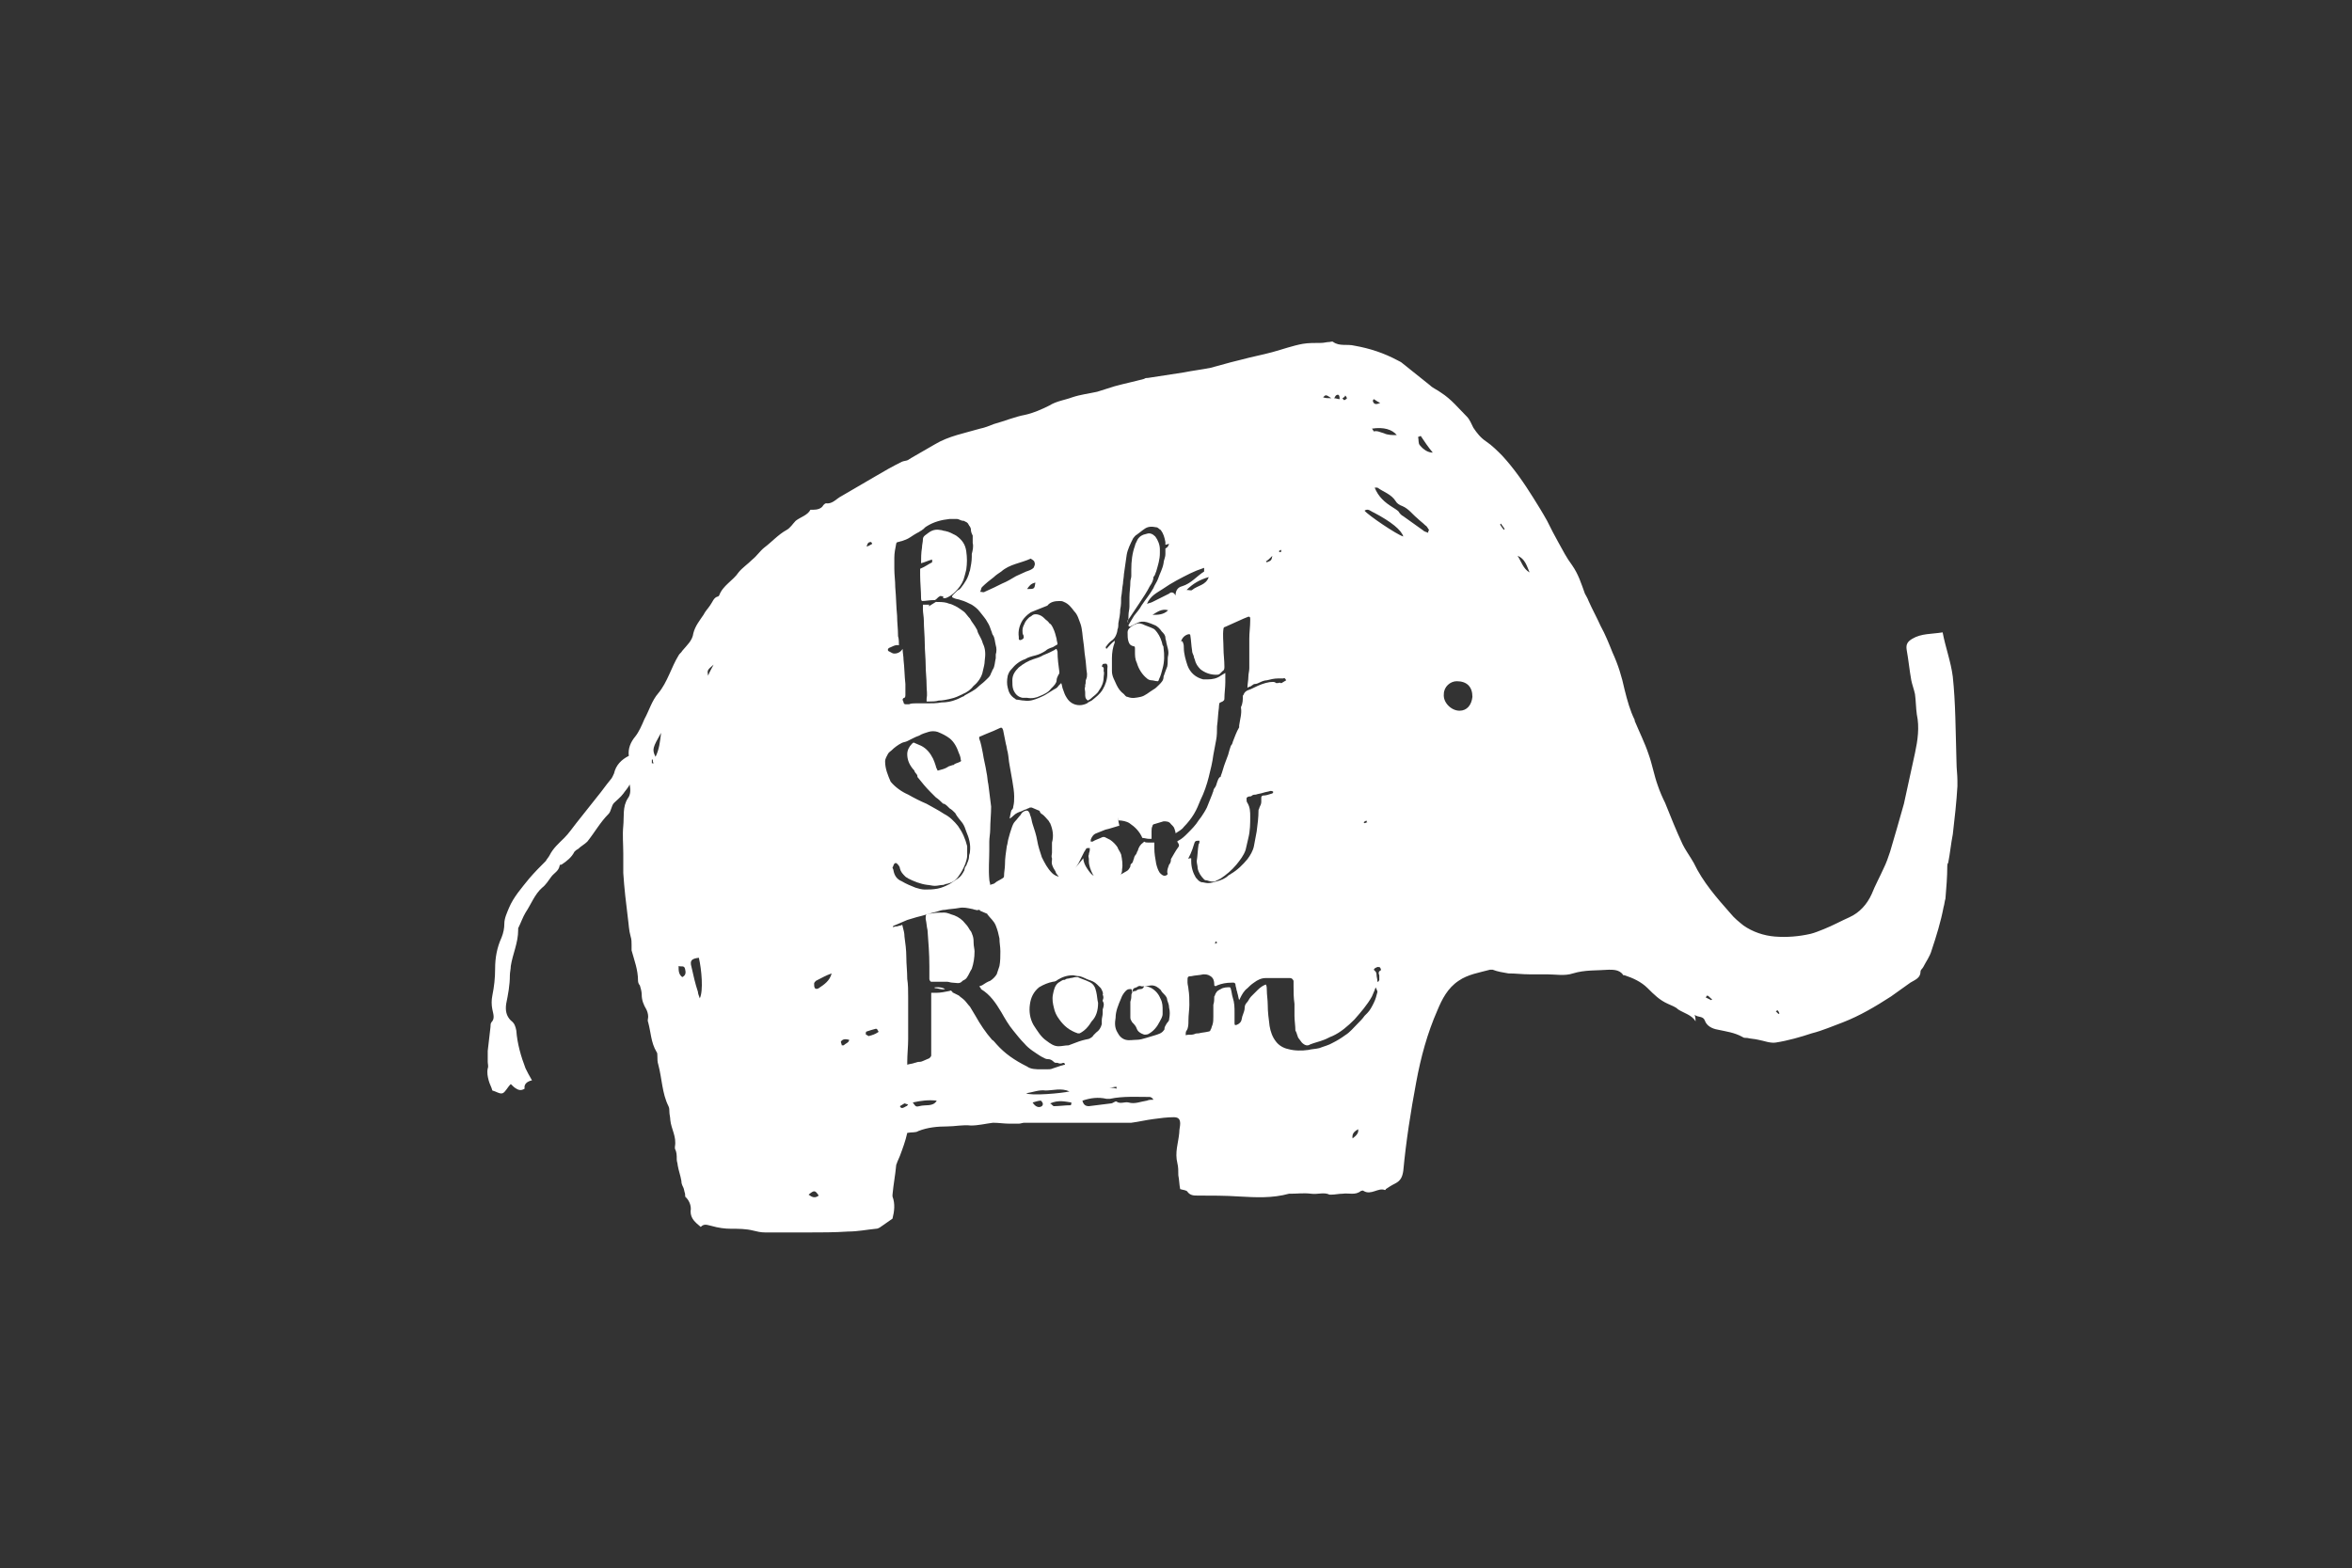 <?xml version="1.0" encoding="utf-8"?>
<!-- Generator: Adobe Illustrator 19.0.0, SVG Export Plug-In . SVG Version: 6.00 Build 0)  -->
<svg version="1.1" id="Layer_1" xmlns="http://www.w3.org/2000/svg" xmlns:xlink="http://www.w3.org/1999/xlink" x="0px" y="0px"
	 viewBox="0 0 255.1 170.1" enable-background="new 0 0 255.1 170.1" xml:space="preserve">
<rect x="0" y="0" width="255.1" height="170.1" fill="#333333" stroke="none"/>
<g>
	<path fill="#FFFFFF" d="M114.4,70.5c-0.2,0.1-0.4,0.2-0.6,0.3c-0.2,0.1-0.5,0.2-0.7,0.3c-0.3,0.2-0.7,0.3-1,0.4
		c-0.6,0.2-1.1,0.5-1.6,0.9c-0.4,0.4-0.7,0.8-0.7,1.4c0,0.4,0,0.7,0.1,1c0.2,0.5,0.5,0.8,1,0.9c0.2,0,0.4,0,0.5,0
		c0.5,0.1,1,0,1.4-0.2c0.5-0.2,0.9-0.4,1.2-0.8c0,0,0.1-0.1,0.1-0.1c0.2-0.2,0.5-0.5,0.5-0.8c0-0.2,0.1-0.4,0.2-0.6
		c0.1-0.1,0.1-0.2,0.1-0.3c-0.1-0.7-0.2-1.5-0.2-2.2c0-0.1-0.1-0.2-0.1-0.3C114.5,70.4,114.5,70.4,114.4,70.5z"/>
	<path fill="#FFFFFF" d="M122.4,67.2c0.4-0.6,0.8-1.2,1.2-1.8c0.4-0.6,0.8-1.2,1.1-1.8c0.2-0.3,0.4-0.6,0.4-1
		c0.2-0.2,0.2-0.4,0.3-0.6c0.2-0.7,0.4-1.3,0.4-2c0-0.1,0-0.3,0-0.4c0-0.5-0.2-1-0.5-1.4c-0.3-0.3-0.6-0.4-0.9-0.3
		c-0.5,0.1-0.9,0.3-1.1,0.8c-0.1,0.2-0.2,0.4-0.2,0.5c-0.3,0.8-0.4,1.7-0.4,2.6c0,0.2,0,0.5,0,0.7c0,0.2-0.1,0.4-0.1,0.6
		c0,0.6-0.1,1.1-0.1,1.7c0,0.3,0,0.7,0,1c0,0.3-0.1,0.6-0.1,0.9c0,0.3,0,0.5-0.1,0.8c0,0,0,0,0.1,0
		C122.2,67.4,122.3,67.3,122.4,67.2z"/>
	<path fill="#FFFFFF" d="M122.4,69.6c0.1,0.3,0.2,0.4,0.5,0.5c0.2,0,0.2,0.1,0.2,0.3c0,0.1,0,0.2,0,0.3c0,0.4,0,0.8,0.2,1.2
		c0.2,0.7,0.6,1.3,1.1,1.7c0.1,0.1,0.3,0.2,0.5,0.2c0.2,0,0.4,0.1,0.7,0.1c0,0,0.1-0.1,0.1-0.2c0.2-0.4,0.3-0.8,0.4-1.2
		c0.2-0.7,0.2-1.5,0.1-2.2c0-0.1,0-0.2-0.1-0.3c-0.1-0.5-0.3-1-0.6-1.4c-0.1-0.1-0.2-0.3-0.4-0.4c-0.4-0.2-0.8-0.3-1.2-0.5
		c-0.3-0.1-0.5-0.1-0.7,0c-0.2,0.1-0.3,0.1-0.4,0.2c-0.3,0.2-0.5,0.4-0.5,0.7C122.3,69,122.3,69.3,122.4,69.6z"/>
	<path fill="#FFFFFF" d="M211.8,73.4c-0.2-1.6-0.8-3.2-1.1-4.8c-1.2,0.2-2.3,0.1-3.3,0.7c-0.5,0.3-0.7,0.6-0.6,1.2
		c0.2,1.1,0.3,2.2,0.5,3.3c0.1,0.5,0.3,1,0.4,1.5c0.1,0.7,0.1,1.5,0.2,2.2c0.3,1.4,0.1,2.8-0.2,4.2c-0.4,1.8-0.8,3.7-1.2,5.5
		c-0.5,1.8-1,3.5-1.5,5.2c-0.2,0.6-0.4,1.2-0.7,1.8c-0.4,0.9-0.9,1.8-1.3,2.8c-0.5,1.1-1.3,2-2.4,2.5c-0.9,0.4-1.8,0.9-2.8,1.3
		c-0.5,0.2-1,0.4-1.4,0.5c-1.3,0.3-2.6,0.4-3.9,0.3c-1.2-0.1-2.4-0.5-3.4-1.2c-0.5-0.4-1-0.8-1.4-1.3c-1.5-1.7-3-3.4-4-5.5
		c-0.1-0.2-0.2-0.3-0.3-0.5c-0.3-0.5-0.6-0.9-0.9-1.5c-0.7-1.5-1.3-3-1.9-4.5c-0.3-0.6-0.6-1.3-0.8-1.9c-0.4-1.1-0.6-2.3-1-3.4
		c-0.4-1.2-1-2.4-1.5-3.6c0,0,0-0.1,0-0.1c-0.5-1-0.8-2.1-1.1-3.3c-0.3-1.4-0.7-2.7-1.3-4c-0.4-1-0.8-2-1.3-2.9
		c-0.4-0.9-0.9-1.8-1.3-2.7c-0.1-0.3-0.3-0.6-0.4-0.8c-0.4-1.1-0.7-2.1-1.4-3.1c-0.6-0.8-1-1.6-1.5-2.5c-0.4-0.7-0.8-1.5-1.2-2.3
		c-0.5-0.9-1-1.7-1.5-2.5c-1-1.6-2.1-3.2-3.4-4.6c-0.5-0.5-1.1-1.1-1.7-1.5c-0.6-0.4-1-0.9-1.4-1.5c-0.2-0.4-0.4-0.9-0.7-1.2
		c-0.9-0.9-1.7-1.9-2.8-2.6c-0.4-0.3-0.9-0.5-1.2-0.8c-1-0.8-2-1.6-3-2.4c-0.1-0.1-0.3-0.2-0.5-0.3c-1.5-0.8-3-1.3-4.7-1.6
		c-0.8-0.2-1.6,0.1-2.3-0.4c-0.1-0.1-0.3,0-0.4,0c-0.3,0-0.6,0.1-0.9,0.1c-0.7,0-1.4,0-2,0.1c-1.1,0.2-2.2,0.6-3.3,0.9
		c-1.1,0.3-2.2,0.5-3.3,0.8c-0.4,0.1-0.8,0.2-1.2,0.3c-0.7,0.2-1.5,0.4-2.2,0.6c-1,0.2-1.9,0.3-2.9,0.5c-1.3,0.2-2.6,0.4-3.9,0.6
		c-0.1,0-0.3,0-0.4,0.1c-1.1,0.3-2.1,0.5-3.2,0.8c-0.6,0.2-1.3,0.4-1.9,0.6c-0.9,0.2-1.8,0.3-2.7,0.6c-0.8,0.3-1.7,0.4-2.5,0.9
		c-0.8,0.4-1.7,0.8-2.6,1c-1.1,0.2-2.3,0.7-3.4,1c-0.5,0.2-1,0.4-1.5,0.5c-1.7,0.5-3.4,0.8-4.9,1.7c-0.9,0.5-1.7,1-2.6,1.5
		c-0.1,0.1-0.2,0.1-0.3,0.2c-0.2,0.1-0.5,0.1-0.7,0.2c-1,0.5-1.9,1-2.9,1.6c-1.2,0.7-2.4,1.4-3.6,2.1c-0.6,0.3-1,0.9-1.7,0.8
		c-0.1,0-0.2,0.1-0.3,0.2c-0.2,0.4-0.7,0.5-1.1,0.5c-0.1,0-0.3,0-0.3,0c-0.3,0.6-1.1,0.8-1.6,1.2c-0.3,0.3-0.6,0.8-1,1
		c-0.9,0.5-1.6,1.3-2.4,1.9c-0.5,0.4-0.8,0.9-1.3,1.3c-0.5,0.5-1.1,0.9-1.5,1.4c-0.6,0.9-1.7,1.4-2.1,2.5c0,0-0.1,0.1-0.1,0.1
		c-0.5,0.1-0.6,0.6-0.9,1c-0.2,0.3-0.5,0.6-0.7,1c-0.4,0.6-0.9,1.2-1.1,2c-0.1,0.8-0.7,1.3-1.2,1.9c-0.1,0.2-0.3,0.3-0.4,0.5
		c-0.8,1.3-1.2,2.9-2.2,4.1c-0.7,0.8-1,1.9-1.5,2.8c-0.3,0.7-0.6,1.4-1,1.9c-0.5,0.6-0.8,1.3-0.7,2.1c-0.8,0.4-1.4,1-1.6,1.9
		c-0.1,0.2-0.2,0.5-0.4,0.7c-0.5,0.6-0.9,1.2-1.4,1.8c-0.8,1-1.5,1.9-2.3,2.9c-0.4,0.5-0.8,1.1-1.3,1.6c-0.6,0.6-1.2,1.1-1.6,1.9
		c-0.1,0.2-0.3,0.4-0.4,0.6c-0.6,0.6-1.2,1.2-1.8,1.9c-0.8,1-1.7,2-2.2,3.2c-0.2,0.5-0.5,1.1-0.5,1.7c0,0.5-0.1,1-0.3,1.5
		c-0.5,1.1-0.7,2.2-0.7,3.4c0,1-0.1,1.9-0.3,2.9c-0.1,0.5-0.1,1,0,1.5c0.1,0.5,0.3,1-0.1,1.4c-0.1,0.1-0.1,0.4-0.1,0.5
		c-0.1,0.9-0.2,1.7-0.3,2.6c0,0.4,0,0.8,0,1.2c0,0.2,0.1,0.5,0,0.7c-0.1,0.5,0,0.9,0.1,1.3c0.1,0.4,0.3,0.7,0.4,1.1
		c0.4,0.1,0.8,0.4,1.1,0.3c0.3-0.1,0.5-0.6,0.9-1c0.2,0.2,0.4,0.4,0.6,0.5c0.3,0.2,0.6,0.2,0.9,0c-0.1-0.5,0.3-0.8,0.8-0.9
		c-0.3-0.5-0.5-0.9-0.7-1.3c-0.5-1.3-0.9-2.7-1-4.1c-0.1-0.5-0.2-0.8-0.6-1.1c-0.5-0.5-0.6-1.1-0.5-1.8c0.2-1,0.4-2,0.4-3.1
		c0-0.3,0.1-0.7,0.1-1c0.2-1.3,0.8-2.5,0.8-3.9c0-0.1,0-0.1,0-0.2c0.3-0.6,0.5-1.2,0.8-1.7c0.6-0.9,1-2,1.8-2.7
		c0.4-0.3,0.7-0.8,1-1.2c0.3-0.4,0.8-0.6,0.9-1.2c0-0.1,0.1-0.1,0.2-0.1c0.6-0.4,1.1-0.8,1.4-1.4c0.1-0.1,0.2-0.2,0.4-0.3
		c0.3-0.3,0.7-0.5,1-0.8c0.8-1,1.4-2.1,2.3-3c0.3-0.3,0.3-0.9,0.6-1.2c0.3-0.3,0.7-0.6,1-1c0.2-0.3,0.5-0.6,0.7-1
		c0.1,0.6,0.1,1.1-0.2,1.5c-0.6,0.9-0.4,2-0.5,3c-0.1,1,0,2,0,3c0,0.7,0,1.4,0,2.1c0.1,1.6,0.3,3.3,0.5,4.9c0.1,0.7,0.1,1.3,0.3,2
		c0.1,0.3,0.1,0.6,0.1,0.9c0,0.2,0,0.4,0,0.6c0.3,1.1,0.7,2.1,0.7,3.3c0,0.2,0.1,0.4,0.2,0.5c0.1,0.3,0.2,0.7,0.2,1
		c0,0.6,0.2,1.1,0.5,1.6c0.1,0.2,0.2,0.5,0.2,0.8c0,0.2-0.1,0.4,0,0.6c0.3,1.1,0.3,2.2,0.9,3.2c0.1,0.1,0.1,0.3,0.1,0.5
		c0,0.3,0,0.6,0.1,0.9c0.4,1.5,0.4,3.1,1.1,4.5c0.1,0.2,0.1,0.4,0.1,0.6c0,0.3,0.1,0.6,0.1,0.9c0.1,1,0.7,1.8,0.5,2.9
		c0,0,0,0.1,0,0.2c0.2,0.4,0.2,0.7,0.2,1.2c0,0.2,0.1,0.4,0.1,0.6c0.1,0.6,0.3,1.1,0.4,1.7c0,0.3,0.1,0.5,0.2,0.7
		c0.1,0.2,0.1,0.4,0.2,0.7c0,0.1,0,0.4,0.1,0.4c0.4,0.4,0.6,1,0.5,1.5c0,0.8,0.5,1.2,1.1,1.7c0.4-0.4,0.7-0.2,1.2-0.1
		c0.7,0.2,1.4,0.3,2.1,0.3c0.8,0,1.6,0,2.4,0.2c0.4,0.1,0.8,0.2,1.3,0.2c1.5,0,3,0,4.6,0c1.5,0,2.9,0,4.4-0.1c1,0,2-0.2,3-0.3
		c0.3,0,0.5-0.2,0.8-0.4c0.3-0.2,0.7-0.5,1-0.7c0.2-0.8,0.3-1.6,0-2.4c0-0.1,0-0.2,0-0.2c0.1-1.1,0.3-2.1,0.4-3.2
		c0-0.1,0.1-0.2,0.1-0.3c0.1-0.2,0.2-0.5,0.3-0.7c0.3-0.8,0.6-1.6,0.8-2.5c0.5-0.1,0.9,0,1.2-0.2c1-0.4,2.1-0.5,3.1-0.5
		c0.9,0,1.7-0.2,2.6-0.1c0.8,0,1.6-0.2,2.4-0.3c0.6,0,1.2,0.1,1.8,0.1c0.3,0,0.6,0,1,0c0.2,0,0.4-0.1,0.6-0.1c0.8,0,1.5,0,2.3,0
		c1.2,0,2.3,0,3.5,0c0.9,0,1.8,0,2.6,0c0.9,0,1.9,0,2.8,0c0.1,0,0.3,0,0.4,0c0.8-0.1,1.6-0.3,2.4-0.4c0.7-0.1,1.5-0.2,2.2-0.2
		c0.5,0,0.7,0.2,0.7,0.7c0,0.3-0.1,0.6-0.1,1c-0.1,1.1-0.5,2.1-0.2,3.3c0.1,0.4,0.1,0.8,0.1,1.3c0.1,0.5,0.1,1,0.2,1.5
		c0.3,0.1,0.7,0.1,0.8,0.3c0.3,0.4,0.7,0.4,1.1,0.4c1.5,0,3,0,4.5,0.1c1.8,0.1,3.6,0.2,5.4-0.3c0.1,0,0.2,0,0.2,0
		c0.7,0,1.4-0.1,2.2,0c0.7,0.1,1.4-0.2,2,0.1c0,0,0.1,0,0.2,0c0.4,0,0.8-0.1,1.2-0.1c0.7-0.1,1.4,0.2,2-0.3c0.1,0,0.2-0.1,0.3,0
		c0.8,0.5,1.6-0.4,2.3-0.1c0,0,0.1,0,0.1-0.1c0.3-0.2,0.6-0.4,1-0.6c0.6-0.3,0.8-0.7,0.9-1.4c0.3-3.2,0.8-6.4,1.4-9.6
		c0.5-2.7,1.2-5.3,2.3-7.8c0.5-1.2,1.1-2.4,2.3-3.2c1-0.7,2.3-0.9,3.4-1.2c0.1,0,0.2,0,0.3,0c0.5,0.2,1.1,0.3,1.7,0.4
		c0.8,0,1.5,0.1,2.3,0.1c0.6,0,1.3,0,1.9,0c0.9,0,1.9,0.2,2.8-0.1c1.3-0.4,2.6-0.3,3.9-0.4c0.5,0,1.1,0,1.5,0.5
		c0,0.1,0.1,0.1,0.2,0.1c0.9,0.3,1.8,0.7,2.5,1.4c0.7,0.7,1.3,1.3,2.2,1.7c0.4,0.2,0.8,0.3,1.1,0.6c0.6,0.4,1.5,0.6,1.9,1.3
		c0-0.2,0-0.4-0.1-0.7c0.4,0.3,0.9,0.1,1.1,0.6c0.2,0.6,0.8,0.9,1.4,1c0.9,0.2,1.8,0.3,2.7,0.8c0.1,0.1,0.3,0.1,0.5,0.1
		c0.4,0.1,0.8,0.1,1.2,0.2c0.6,0.1,1.3,0.4,1.9,0.3c1.3-0.2,2.7-0.6,3.9-1c1.2-0.3,2.3-0.8,3.4-1.2c1.8-0.7,3.5-1.7,5.2-2.8
		c0.7-0.5,1.4-1,2.1-1.5c0.5-0.3,1.1-0.5,1.1-1.2c0-0.2,0.2-0.3,0.3-0.5c0.3-0.6,0.7-1.1,0.9-1.8c0.5-1.5,1-3.1,1.3-4.7
		c0.1-0.3,0.1-0.6,0.2-0.9c0.1-1.2,0.2-2.4,0.2-3.5c0-0.1,0-0.3,0.1-0.4c0.2-1,0.3-2.1,0.5-3.1c0.2-1.7,0.4-3.5,0.5-5.2
		c0-0.2,0-0.4,0-0.6c0-0.7-0.1-1.3-0.1-2C212.1,79.1,212.1,76.2,211.8,73.4z M70.7,82.8c0-0.1,0-0.3,0-0.4c0,0,0.1,0,0.1,0
		c0,0.1,0,0.3,0.1,0.4C70.8,82.8,70.8,82.8,70.7,82.8z M71.1,82.1c-0.4-0.8-0.3-1,0.6-2.6C71.6,80.4,71.5,81.3,71.1,82.1z M74,106
		c-0.4-0.3-0.4-0.7-0.4-1.2c0.3,0.1,0.6-0.1,0.7,0.3C74.4,105.5,74.4,105.8,74,106z M75.9,108.3c-0.1-0.3-0.2-0.5-0.2-0.7
		c-0.3-0.9-0.5-1.8-0.7-2.7c-0.2-0.7,0-0.9,0.8-1C76.1,105.2,76.3,107.5,75.9,108.3z M76.8,73.3c-0.1-0.6-0.1-0.6,0.6-1.2
		C77.2,72.5,77,72.8,76.8,73.3z M87.7,129.6c0.6-0.5,0.7-0.5,1.1,0.1C88.4,130,88.1,129.9,87.7,129.6z M88.8,107.2
		c-0.1,0.1-0.4,0.1-0.4,0c-0.1-0.1-0.1-0.3-0.1-0.5c0-0.1,0.1-0.2,0.2-0.3c0.6-0.3,1.1-0.6,1.7-0.8C90,106.4,89.4,106.8,88.8,107.2z
		 M94.5,58.8c0,0.1,0.1,0.1,0.1,0.2c-0.2,0.1-0.3,0.2-0.6,0.3C94.1,58.8,94.3,58.8,94.5,58.8z M91.5,113.4c-0.1,0-0.1,0-0.2,0
		c0-0.1-0.1-0.3-0.1-0.4c0.2-0.3,0.5-0.3,0.9-0.2C92.1,113.1,91.7,113.2,91.5,113.4z M95.2,112c-0.3,0.2-0.6,0.3-1,0.4
		c-0.1-0.1-0.2-0.1-0.3-0.2c0-0.1,0-0.3,0.1-0.3c0.3-0.1,0.6-0.2,1-0.3c0.1,0,0.2,0.1,0.2,0.2C95.3,111.8,95.3,112,95.2,112z
		 M149,43.3c0.2,0.1,0.4,0.3,0.7,0.4c-0.4,0.2-0.7,0.2-0.8-0.2C148.9,43.4,149,43.3,149,43.3z M151.5,47.2c-0.5,0-1,0-1.4-0.2
		c-0.4-0.1-0.7-0.3-1.1-0.2c0,0-0.1-0.2-0.2-0.3C150.1,46.3,151,46.6,151.5,47.2z M145.9,42.9c0.1,0.1,0.1,0.1,0.2,0.3
		c-0.1,0.1-0.2,0.2-0.3,0.2c-0.1,0-0.1-0.1-0.2-0.2C145.8,43.1,145.9,43,145.9,42.9z M144.9,42.9c0.3-0.2,0.4,0,0.4,0.4
		c-0.2,0-0.4-0.1-0.6-0.1C144.8,43.1,144.8,43,144.9,42.9z M144.4,43.2c-0.4,0-0.6,0-0.9-0.1C143.8,42.8,143.8,42.8,144.4,43.2z
		 M138.9,59.6c0,0.1,0.1,0.2,0.1,0.2c0,0-0.1,0.1-0.2,0.1c0,0-0.1-0.1-0.1-0.1C138.8,59.7,138.9,59.7,138.9,59.6z M138,60.3
		c-0.1,0.5-0.1,0.5-0.6,0.7c0,0-0.1-0.1-0.1-0.1C137.5,60.8,137.7,60.6,138,60.3z M129.1,62.2c0.4-0.2,0.9-0.4,1.5-0.6
		c0,0.2,0,0.4,0,0.4c-0.8,0.5-1.4,1.3-2.4,1.6c-0.4,0.1-0.7,0.4-0.7,1c-0.2-0.4-0.5-0.4-0.7-0.2c-0.6,0.3-1.2,0.6-1.8,0.9
		c-0.2,0.1-0.3,0.1-0.6,0.2c0.4-0.9,1.1-1.2,1.7-1.6C127.1,63.2,128.1,62.7,129.1,62.2z M131.1,62.6c-0.3,0.9-1.2,0.9-1.8,1.4
		c-0.1,0.1-0.3,0-0.6,0C129.4,63.3,130.1,62.9,131.1,62.6z M126.7,66.2c-0.5,0.5-1.1,0.5-1.7,0.5C125.5,66.4,126,66,126.7,66.2z
		 M120,70.1c0.2-0.3,0.4-0.5,0.7-0.7c0.1-0.1,0.2-0.2,0.3-0.4c0.1-0.2,0.2-0.5,0.2-0.7c0.1-0.2,0.1-0.5,0.1-0.7
		c0.1-0.5,0.2-1,0.2-1.5c0.1-0.4,0.1-0.9,0.1-1.3c0.1-0.5,0.1-1,0.2-1.5c0-0.3,0.1-0.7,0.1-1c0.1-0.7,0.2-1.4,0.3-2.1
		c0.1-0.6,0.4-1.2,0.7-1.8c0.1-0.1,0.2-0.3,0.4-0.4c0.3-0.2,0.5-0.4,0.8-0.6c0.4-0.3,0.8-0.3,1.3-0.2c0.2,0,0.3,0.2,0.5,0.3
		c0.3,0.4,0.4,0.8,0.5,1.3c0,0.1,0,0.2,0,0.3c0.1,0,0.3-0.1,0.4-0.1c-0.1,0.3-0.2,0.4-0.4,0.5c0,0,0,0.1,0,0.1c0,0.1,0,0.3,0,0.4
		c0,0,0,0.1,0,0.1c0,0.4-0.2,0.7-0.2,1c-0.1,0.6-0.4,1.1-0.6,1.7c-0.1,0.3-0.4,0.7-0.5,1c-0.4,0.7-0.9,1.3-1.3,1.9
		c-0.2,0.4-0.5,0.7-0.8,1.1c-0.2,0.3-0.4,0.7-0.6,1c0,0,0,0.1,0,0.1c0.1,0.1,0.2,0.1,0.3,0c0.2-0.1,0.4-0.2,0.6-0.3
		c0.4-0.2,0.7-0.2,1.1-0.1c0.3,0.1,0.6,0.2,0.8,0.3c0.3,0.1,0.6,0.4,0.8,0.7c0.2,0.2,0.4,0.4,0.4,0.7c0,0.2,0.1,0.3,0.1,0.5
		c0.1,0.5,0.3,0.9,0.2,1.4c-0.1,0.4,0,0.8-0.1,1.2c-0.1,0.3-0.2,0.5-0.3,0.8c0,0.1-0.1,0.2-0.1,0.3c0,0.4-0.2,0.6-0.5,0.9
		c-0.2,0.2-0.4,0.4-0.6,0.5c-0.5,0.3-0.9,0.7-1.4,0.8c-0.5,0.1-0.9,0.2-1.4,0c-0.2,0-0.3-0.2-0.4-0.3c-0.4-0.3-0.6-0.6-0.8-1
		c-0.2-0.5-0.5-0.9-0.5-1.5c0-0.5,0-0.9,0-1.4c0-0.6,0.1-1.2,0.3-1.7c0,0,0-0.1,0-0.2c-0.4,0.3-0.6,0.6-0.9,0.9
		C119.9,70.2,119.9,70.2,120,70.1z M114.9,65.2c0.2,0,0.3,0,0.5,0.1c0.5,0.2,0.8,0.6,1.1,1c0.4,0.4,0.5,0.9,0.7,1.4
		c0.2,0.6,0.2,1.3,0.3,1.9c0.1,0.6,0.1,1.1,0.2,1.7c0.1,0.6,0.1,1.2,0.2,1.8c0,0.2,0,0.4-0.1,0.6c-0.1,0.2,0,0.4-0.1,0.6
		c0,0.1,0,0.1,0,0.2c-0.1,0.2,0,0.4,0,0.6c0,0.1,0,0.2,0,0.2c0,0.3,0,0.5,0.3,0.7c0.1-0.1,0.2-0.1,0.3-0.2c0.3-0.3,0.7-0.5,0.9-0.9
		c0.3-0.4,0.5-0.9,0.5-1.4c0-0.2,0.1-0.5,0-0.7c0-0.2,0.1-0.4-0.2-0.5c0.1-0.3,0.1-0.3,0.5-0.3c0.2,0.2,0.1,0.4,0.1,0.6
		c0,0.2,0,0.3,0,0.5c0,0.6-0.2,1.2-0.5,1.7c-0.3,0.5-0.7,0.8-1.2,1.2c-0.2,0.1-0.4,0.2-0.5,0.3c-0.2,0.1-0.5,0.2-0.8,0.2
		c-0.6,0-1.1-0.3-1.4-0.8c-0.2-0.3-0.3-0.6-0.4-0.9c-0.1-0.2-0.1-0.5-0.2-0.7c-0.1,0.1-0.2,0.2-0.3,0.3c-0.1,0.2-0.3,0.3-0.5,0.4
		c-0.3,0.2-0.5,0.3-0.8,0.5c-0.3,0.2-0.6,0.3-0.8,0.4c-0.5,0.2-1,0.4-1.6,0.3c-0.3,0-0.6-0.1-0.8-0.1c-0.1,0-0.1,0-0.2-0.1
		c-0.5-0.3-0.7-0.7-0.8-1.2c-0.1-0.4-0.1-0.8,0-1.3c0.1-0.3,0.2-0.5,0.4-0.7c0.4-0.5,0.9-0.9,1.5-1.1c0.3-0.2,0.7-0.3,1.1-0.4
		c0.4-0.1,0.8-0.3,1.1-0.5c0.2-0.2,0.5-0.3,0.8-0.4c0.2-0.1,0.3-0.2,0.5-0.3c0-0.2-0.1-0.4-0.1-0.6c-0.1-0.4-0.2-0.8-0.4-1.2
		c-0.1-0.2-0.2-0.4-0.4-0.5c-0.1-0.2-0.3-0.3-0.4-0.4c-0.2-0.2-0.4-0.4-0.7-0.5c-0.3-0.1-0.6-0.1-0.8,0.1c-0.1,0.1-0.2,0.1-0.3,0.2
		c-0.2,0.2-0.4,0.4-0.5,0.7c-0.1,0.2-0.2,0.4-0.2,0.7c0,0.2,0,0.4,0.1,0.5c0.1,0.3,0,0.4-0.2,0.5c-0.2,0.1-0.3,0-0.3-0.1
		c0-0.1,0-0.1,0-0.2c-0.1-0.7,0.1-1.3,0.4-1.8c0.2-0.3,0.5-0.6,0.8-0.8c0.1-0.1,0.2-0.1,0.4-0.2c0.5-0.2,1-0.4,1.5-0.6
		C113.9,65.3,114.4,65.2,114.9,65.2z M111.4,63.9c0.2-0.3,0.4-0.6,0.9-0.7C112.2,63.9,112.2,63.9,111.4,63.9z M106.5,63.7
		c0.4-0.4,0.9-0.8,1.3-1.1c0.2-0.2,0.5-0.4,0.8-0.6c0.9-0.8,2.1-0.9,3.2-1.4c0.1,0.1,0.4,0.2,0.4,0.4c0.1,0.2,0,0.4-0.1,0.6
		c-0.2,0.2-0.5,0.3-0.8,0.4c-0.4,0.2-0.7,0.3-1.1,0.5c-0.5,0.3-1,0.6-1.5,0.8c-0.6,0.3-1.2,0.6-1.9,0.9c-0.1,0.1-0.3,0-0.5,0
		C106.4,64.1,106.4,63.8,106.5,63.7z M96.4,70.3c0.3-0.1,0.7-0.4,1.1-0.3c0-0.3,0-0.7-0.1-1c0,0,0,0,0-0.1c0-0.7-0.1-1.4-0.1-2.1
		c-0.1-1-0.1-2-0.2-3.1c0-0.7-0.1-1.3-0.1-2c0-0.4,0-0.8,0-1.2c0-0.5,0.1-1,0.2-1.5c0-0.1,0.1-0.2,0.2-0.2c0.1,0,0.3-0.1,0.4-0.1
		c0.3-0.1,0.6-0.2,0.9-0.4c0.3-0.2,0.6-0.4,1-0.6c0.1-0.1,0.2-0.1,0.3-0.2c0.2-0.1,0.3-0.3,0.5-0.4c0.8-0.5,1.6-0.7,2.5-0.8
		c0.3,0,0.5,0,0.8,0c0.2,0,0.4,0.2,0.7,0.2c0.1,0,0.2,0.1,0.2,0.1c0.1,0,0.2,0.1,0.3,0.2c0,0.1,0.1,0.1,0.1,0.2
		c0.1,0.1,0.2,0.3,0.2,0.4c0,0.3,0.1,0.5,0.2,0.7c0,0.1,0,0.2,0,0.3c0,0.2,0,0.3,0,0.5c0.1,0.4,0,0.8-0.1,1.2c0,0.1,0,0.2,0,0.3
		c0,0.5-0.1,1-0.2,1.5c-0.1,0.2-0.1,0.4-0.2,0.6c-0.1,0.3-0.3,0.6-0.5,0.9c-0.1,0.1-0.2,0.3-0.3,0.4c0,0-0.1,0.1-0.1,0.1
		c-0.1,0.1-0.2,0.1-0.3,0.2c-0.1,0.1-0.2,0.2-0.3,0.3c0,0-0.1,0.1-0.1,0.1c-0.2,0.2-0.2,0.3,0.1,0.4c0.2,0.1,0.5,0.1,0.7,0.2
		c0.4,0.1,0.8,0.3,1.2,0.5c0.3,0.2,0.6,0.4,0.9,0.8c0.3,0.4,0.6,0.7,0.8,1.1c0.2,0.3,0.3,0.6,0.4,0.9c0.1,0.2,0.1,0.4,0.2,0.5
		c0.2,0.3,0.2,0.7,0.3,1.1c0.1,0.3,0.1,0.7,0,1c0,0.1,0,0.3,0,0.4c-0.1,0.4-0.1,0.9-0.3,1.2c-0.1,0.1-0.1,0.3-0.2,0.4
		c-0.1,0.4-0.4,0.6-0.7,0.9c-0.2,0.2-0.5,0.4-0.7,0.6c-0.4,0.4-0.9,0.6-1.4,0.9c0,0-0.1,0-0.1,0.1c-0.3,0.1-0.6,0.3-0.9,0.4
		c-0.5,0.2-1,0.3-1.6,0.3c-0.5,0.1-1,0.1-1.6,0.1c-0.4,0-0.8,0-1.2,0c-0.2,0-0.5,0-0.7,0.1c-0.1,0-0.2,0-0.4,0
		c-0.1,0-0.2-0.1-0.2-0.2c0-0.1-0.1-0.2-0.1-0.3c0-0.1,0.1-0.2,0.2-0.2c0.1-0.1,0.1-0.2,0.1-0.3c0-0.4,0-0.8,0-1.2
		c-0.1-0.9-0.1-1.8-0.2-2.6c0-0.4-0.1-0.8-0.1-1.2c-0.2,0.3-0.5,0.5-0.9,0.5c-0.2,0-0.3-0.1-0.5-0.2C96.2,70.6,96.3,70.4,96.4,70.3z
		 M96,82.6c0-0.3,0.2-0.6,0.3-0.8c0.1-0.2,0.3-0.3,0.4-0.4c0.3-0.3,0.7-0.6,1.1-0.8c0.2-0.1,0.4-0.1,0.6-0.2
		c0.2-0.1,0.4-0.2,0.6-0.3c0.2-0.1,0.4-0.2,0.7-0.3c0.3-0.2,0.7-0.3,1-0.4c0.3-0.1,0.7-0.1,1,0c0.5,0.2,0.9,0.4,1.3,0.7
		c0.5,0.4,0.8,1,1,1.6c0.1,0.2,0.2,0.5,0.2,0.7c0.1,0.2,0,0.2-0.2,0.3c-0.2,0.1-0.4,0.1-0.6,0.3c0,0-0.1,0-0.1,0
		c-0.2,0.1-0.4,0.1-0.5,0.2c-0.3,0.2-0.7,0.3-1.1,0.4c-0.1-0.2-0.2-0.4-0.2-0.5c-0.1-0.3-0.2-0.6-0.3-0.8c-0.3-0.6-0.7-1.1-1.3-1.4
		c-0.2-0.1-0.5-0.2-0.7-0.3c-0.1-0.1-0.2,0-0.3,0.1c-0.3,0.3-0.5,0.7-0.5,1.1c0,0.6,0.2,1.1,0.6,1.6c0.1,0.1,0.2,0.2,0.2,0.3
		c0.1,0.2,0.3,0.3,0.3,0.5c0,0.1,0,0.1,0.1,0.2c0.4,0.5,0.8,1,1.3,1.5c0.2,0.2,0.4,0.4,0.6,0.6c0.3,0.2,0.5,0.4,0.7,0.6
		c0.1,0.1,0.1,0.1,0.2,0.1c0.2,0.1,0.3,0.2,0.4,0.3c0.1,0.1,0.1,0.1,0.2,0.2c0.2,0.1,0.4,0.3,0.6,0.5c0.2,0.4,0.5,0.7,0.8,1.1
		c0.2,0.3,0.3,0.6,0.4,0.9c0.3,0.7,0.5,1.4,0.4,2.2c0,0.2-0.1,0.3-0.1,0.5c0,0,0,0,0,0c0,0.4-0.2,0.7-0.3,1
		c-0.1,0.1-0.2,0.3-0.2,0.5c-0.2,0.4-0.4,0.7-0.7,0.9c-0.3,0.2-0.6,0.4-0.9,0.6c-0.4,0.2-0.8,0.4-1.3,0.5c-0.5,0.1-1,0.1-1.4,0.1
		c-0.3,0-0.7-0.1-1-0.2c-0.5-0.2-1-0.4-1.5-0.7c-0.5-0.2-0.8-0.6-0.9-1.2c0-0.1-0.1-0.2-0.1-0.3c0.1-0.1,0.1-0.3,0.2-0.4
		c0.1-0.1,0.2-0.1,0.3,0c0.1,0.1,0.3,0.3,0.3,0.5c0.1,0.4,0.3,0.6,0.6,0.9c0.1,0.1,0.2,0.1,0.3,0.2c0.6,0.3,1.3,0.6,2.1,0.7
		c0.2,0,0.5,0.1,0.8,0.1c0.3,0,0.6-0.1,0.9-0.1c0.1,0,0.2-0.1,0.3-0.1c0.6-0.1,1.1-0.4,1.4-0.9c0.3-0.4,0.5-0.8,0.7-1.3
		c0.1-0.3,0.2-0.6,0.2-0.9c0-0.3,0-0.7,0-1c-0.2-0.8-0.5-1.5-1-2.2c-0.4-0.5-0.9-1-1.5-1.3c-0.6-0.4-1.2-0.7-1.9-1.1
		c-0.7-0.3-1.3-0.6-2-1c-0.7-0.3-1.4-0.8-1.9-1.4C96.3,84.1,96,83.4,96,82.6z M98.3,120c-0.2,0.1-0.3,0.2-0.5,0.2
		c-0.1,0-0.2-0.2-0.2-0.2c0.2-0.1,0.3-0.2,0.5-0.3c0.1,0,0.2,0.1,0.4,0.1C98.4,119.9,98.4,120,98.3,120z M99.7,120
		c-0.4,0.1-0.4,0-0.7-0.4c0.9-0.2,1.7-0.3,2.6-0.2C101.2,120.1,100.4,119.8,99.7,120z M108.1,113.3c-0.2-0.2-0.3-0.4-0.5-0.5
		c-0.7-0.8-1.3-1.7-1.8-2.6c-0.2-0.3-0.4-0.7-0.6-1c-0.2-0.2-0.4-0.5-0.6-0.7c0,0,0,0,0,0c0,0,0,0,0,0c-0.2-0.2-0.4-0.3-0.6-0.5
		c-0.2-0.1-0.4-0.2-0.6-0.3c-0.1,0-0.1-0.1-0.1-0.1c-0.1-0.1-0.2-0.2-0.3-0.1c-0.5,0.1-1,0.2-1.4,0.2c-0.2,0-0.4,0-0.6,0
		c0,0.3,0,0.5,0,0.8c0,1,0,2,0,3c0,0.6,0,1.2,0,1.8c0,0.4,0,0.8,0,1.2c0,0.1-0.1,0.2-0.2,0.3c-0.2,0.1-0.5,0.2-0.7,0.3
		c-0.2,0.1-0.4,0.1-0.5,0.1c-0.1,0-0.3,0.1-0.4,0.1c-0.2,0.1-0.5,0.1-0.8,0.2c0-0.1,0-0.2,0-0.3c0-0.8,0.1-1.7,0.1-2.5c0-1,0-2,0-3
		c0-0.5,0-1,0-1.5c0-0.7,0-1.4-0.1-2c0-0.8-0.1-1.6-0.1-2.4c0-0.7-0.1-1.5-0.2-2.2c0-0.4-0.1-0.7-0.2-1.1c0-0.2-0.1-0.2-0.2-0.1
		c-0.2,0-0.3,0.1-0.5,0.1c-0.1,0-0.2,0-0.3,0.1c-0.1-0.1,0-0.2,0.1-0.2c0.5-0.2,0.9-0.4,1.4-0.6c0.3-0.1,0.7-0.2,1-0.3
		c0.4-0.1,0.8-0.2,1.1-0.3c0.3-0.1,0.7-0.2,1.1-0.3c0.3-0.1,0.6-0.2,0.9-0.2c0.5-0.1,1-0.1,1.5-0.2c0.5-0.1,0.9,0,1.4,0.1
		c0.1,0,0.3,0.1,0.4,0.1c0.1,0,0.2,0.1,0.3,0c0.1,0,0.2,0,0.2,0.1c0.2,0.1,0.5,0.2,0.7,0.3c0,0,0.1,0,0.1,0.1
		c0.3,0.4,0.7,0.7,0.9,1.2c0.2,0.5,0.3,0.9,0.4,1.4c0,0.5,0.1,0.9,0.1,1.4c0,0.5,0,1.1-0.1,1.6c-0.1,0.3-0.2,0.6-0.3,0.9
		c-0.2,0.3-0.4,0.5-0.7,0.7c-0.3,0.1-0.6,0.3-0.9,0.5c-0.1,0-0.2,0.1-0.3,0.1c0.1,0.1,0.2,0.2,0.2,0.3c1,0.6,1.6,1.5,2.2,2.5
		c0.4,0.7,0.8,1.4,1.3,2c0.4,0.5,0.8,1,1.2,1.4c0.5,0.6,1.2,1,1.8,1.4c0.1,0,0.1,0.1,0.2,0.1c0.2,0.1,0.3,0.2,0.6,0.2
		c0.2,0,0.4,0.1,0.6,0.3c0.1,0.1,0.2,0.1,0.3,0.1c0,0,0.1,0,0.1,0c0.2,0.1,0.4,0.1,0.6,0c0.1,0,0.1,0,0.2,0.1c0,0,0,0,0,0.1
		c-0.1,0-0.3,0.1-0.4,0.1c-0.3,0.1-0.6,0.2-0.9,0.3c-0.2,0.1-0.4,0.1-0.6,0.1c-0.2,0-0.5,0-0.7,0c-0.5,0-1.1,0-1.5-0.3
		C110,115,109,114.3,108.1,113.3z M113,120c-0.3,0.2-0.7,0.1-1-0.4c0.4-0.1,0.6-0.2,0.9-0.2C113.1,119.6,113.2,119.8,113,120z
		 M111.3,118.6c0.7-0.1,1.4-0.4,2.1-0.3c0.8,0,1.7-0.3,2.6,0.1C115.2,118.6,111.8,118.9,111.3,118.6z M116.1,119.9
		c-0.6,0-1.2,0.1-1.8,0.1c-0.1,0-0.2-0.2-0.4-0.3c0.9-0.4,1.6-0.2,2.3-0.1C116.2,119.7,116.2,119.9,116.1,119.9z M116.7,113.1
		c-0.3,0.1-0.5,0.2-0.8,0.3c-0.4,0-0.7,0.1-1.1,0.1c-0.5,0-0.9-0.3-1.3-0.6c-0.6-0.4-1-1.1-1.4-1.7c-0.4-0.7-0.5-1.5-0.4-2.2
		c0.1-0.8,0.4-1.4,1-1.9c0.5-0.3,1-0.5,1.5-0.6c0.2,0,0.4-0.1,0.5-0.2c0.5-0.3,1-0.5,1.7-0.5c0.1,0,0.4,0.1,0.7,0.1
		c0.4,0.1,0.7,0.3,1,0.4c0.3,0.1,0.6,0.2,0.9,0.5c0.1,0.1,0.3,0.3,0.4,0.4c0.1,0.2,0.3,0.5,0.2,0.7c0.1,0.2,0.1,0.4,0,0.6
		c0,0,0,0.1,0,0.1c0.2,0.3,0.1,0.6,0,0.9c0,0.1,0,0.3,0,0.4c0,0.3-0.1,0.5-0.1,0.8c0,0.1,0,0.3,0,0.4c-0.1,0.4-0.3,0.7-0.6,0.9
		c-0.1,0.1-0.2,0.2-0.3,0.3c-0.1,0.2-0.3,0.3-0.5,0.4C117.6,112.8,117.2,112.9,116.7,113.1z M124.4,119.4c-0.7,0.1-1.3,0.4-2,0.2
		c-0.4-0.1-0.9,0.2-1.3-0.1c-0.1-0.1-0.4,0.2-0.6,0.2c-0.8,0.1-1.6,0.2-2.4,0.3c-0.4,0-0.6-0.2-0.7-0.6c0.9-0.3,1.7-0.4,2.6-0.2
		c0.1,0,0.3,0,0.4,0c1.4-0.3,2.9-0.2,4.3-0.2c0.1,0,0.3,0.1,0.4,0.3C124.9,119.3,124.6,119.3,124.4,119.4z M120.3,118
		c0.3,0,0.5-0.1,0.8-0.1c0,0.1,0,0.1,0,0.2C120.8,118,120.6,118,120.3,118C120.3,118,120.3,118,120.3,118z M126.8,110.6
		c0,0.2-0.2,0.3-0.3,0.5c-0.1,0.2-0.2,0.3-0.2,0.5c0,0.1,0,0.1-0.1,0.2c-0.2,0.3-0.6,0.4-0.9,0.5c-0.3,0.1-0.7,0.2-1,0.3
		c-0.3,0.1-0.7,0.2-1,0.2c-0.4,0-0.8,0.1-1.2,0c-0.4-0.1-0.7-0.4-0.9-0.8c-0.3-0.5-0.3-1-0.2-1.6c0-0.7,0.3-1.4,0.6-2.1
		c0.1-0.3,0.3-0.6,0.5-0.8c0.2-0.2,0.3-0.2,0.6-0.2c0.1,0.1,0.1,0.3,0.1,0.4c-0.1,0.1-0.1,0.3-0.1,0.5c0,0.2-0.1,0.4-0.1,0.5
		c0,0.6,0,1.1,0,1.7c0,0.2,0.1,0.3,0.2,0.5c0.2,0.2,0.4,0.4,0.5,0.7c0.1,0.3,0.4,0.5,0.7,0.6c0.2,0.1,0.4,0,0.5,0
		c0.6-0.3,1-0.8,1.3-1.4c0.1-0.2,0.3-0.5,0.3-0.8c0-0.1,0-0.3,0-0.4c0-0.4,0-0.8-0.2-1.2c-0.2-0.5-0.5-0.9-1-1.2
		c-0.2-0.1-0.4-0.2-0.8-0.2c-0.1,0.2-0.2,0.3-0.4,0.3c-0.2,0-0.4,0.1-0.5,0.2c-0.1,0-0.2,0-0.3,0.1c-0.1-0.2,0-0.3,0.1-0.4
		c0.1,0,0.2-0.1,0.3-0.1c0.1-0.1,0.3-0.2,0.5-0.1c0.1,0,0.2,0,0.3,0c0.3,0,0.6-0.1,0.8-0.1c0.4,0,0.7,0.2,1,0.5
		c0.1,0.2,0.2,0.3,0.4,0.5c0.2,0.2,0.3,0.4,0.3,0.6c0.1,0.3,0.2,0.5,0.2,0.8C126.9,109.7,126.9,110.1,126.8,110.6z M128.4,93.6
		c-0.1,0.2-0.3,0.3-0.4,0.5c-0.4,0.4-0.8,0.6-1.3,0.7c0,0-0.1,0-0.1,0.1c-0.3,0.2-0.5,0.1-0.8-0.2c-0.2-0.3-0.3-0.6-0.4-1
		c-0.1-0.6-0.2-1.1-0.2-1.7c0-0.2,0-0.4,0-0.6c-0.2,0-0.5,0-0.7,0c-0.1,0-0.3,0-0.4-0.1c0,0,0,0,0,0c0,0,0,0-0.1,0.1
		c-0.3,0.2-0.5,0.5-0.6,0.9c-0.1,0.1-0.1,0.3-0.2,0.4c-0.1,0.1-0.2,0.3-0.2,0.4c-0.1,0.2-0.1,0.5-0.3,0.6c-0.1,0.1-0.1,0.2-0.1,0.3
		c-0.1,0.2-0.2,0.4-0.4,0.5c-0.2,0.1-0.5,0.3-0.7,0.4c-0.5,0.3-1,0.3-1.6,0.4c-0.5,0-0.9-0.1-1.3-0.3c-0.3-0.2-0.5-0.5-0.7-0.8
		c-0.2-0.3-0.4-0.7-0.4-1.1c-0.3,0.4-0.6,0.7-0.9,1.1c-0.2,0.2-0.3,0.3-0.5,0.5c-0.2,0.1-0.4,0.3-0.6,0.4c-0.2,0.1-0.5,0.1-0.7,0
		c-0.3-0.1-0.5-0.2-0.7-0.4c-0.5-0.5-0.8-1.1-1.1-1.7c-0.2-0.6-0.4-1.2-0.5-1.8c-0.1-0.6-0.3-1.2-0.5-1.8c-0.1-0.3-0.1-0.5-0.2-0.8
		c-0.1-0.2-0.1-0.4-0.2-0.5c-0.1-0.2-0.3-0.2-0.5-0.1c-0.2,0.1-0.3,0.2-0.4,0.4c-0.2,0.2-0.4,0.5-0.6,0.7c-0.2,0.2-0.3,0.5-0.4,0.8
		c-0.1,0.3-0.2,0.6-0.3,1c-0.1,0.3-0.1,0.6-0.2,0.9c-0.1,0.7-0.2,1.3-0.2,2c0,0.4-0.1,0.8-0.1,1.2c0,0.1,0,0.2-0.2,0.3
		c-0.3,0.2-0.6,0.3-0.8,0.5c-0.1,0.1-0.3,0.1-0.5,0.2c0-0.2-0.1-0.4-0.1-0.6c-0.1-1.1,0-2.1,0-3.2c0-0.3,0-0.6,0-0.9
		c0-0.4,0.1-0.9,0.1-1.3c0-0.8,0.1-1.7,0.1-2.5c-0.1-0.8-0.2-1.6-0.3-2.4c-0.1-0.4-0.1-0.9-0.2-1.3c-0.1-0.7-0.3-1.4-0.4-2.1
		c-0.1-0.5-0.2-1.1-0.4-1.6c0-0.1,0-0.2,0.1-0.2c0.2-0.1,0.5-0.2,0.7-0.3c0.5-0.2,1-0.4,1.4-0.6c0.2-0.1,0.3-0.1,0.4,0.2
		c0.1,0.5,0.2,1,0.3,1.5c0.1,0.3,0.1,0.6,0.2,0.9c0.1,0.5,0.1,0.9,0.2,1.4c0.1,0.6,0.2,1.1,0.3,1.7c0.1,0.6,0.2,1.2,0.2,1.7
		c0,0.4,0,0.7-0.1,1.1c0,0.2-0.1,0.3-0.2,0.4c-0.1,0.3-0.1,0.5-0.2,0.9c0.2-0.1,0.3-0.2,0.4-0.3c0.3-0.3,0.6-0.4,0.9-0.5
		c0.2-0.1,0.4-0.2,0.5-0.2c0.1-0.1,0.3-0.1,0.4-0.2c0.1,0,0.1,0,0.2,0c0.2,0.1,0.5,0.2,0.7,0.3c0.1,0,0.2,0.1,0.2,0.2
		c0.1,0.1,0.1,0.2,0.2,0.2c0.3,0.2,0.5,0.5,0.7,0.7c0.1,0.1,0.1,0.2,0.2,0.3c0.3,0.7,0.4,1.4,0.2,2.1c0,0.1,0,0.2,0,0.3
		c0,0.3,0,0.5,0,0.8c0,0.2-0.1,0.4,0,0.6c0,0,0,0.1,0,0.2c-0.1,0.4,0.1,0.8,0.3,1.1c0.1,0.1,0.1,0.3,0.2,0.4
		c0.2,0.2,0.3,0.6,0.7,0.5c0,0,0.1,0,0.1,0c0.2-0.1,0.4-0.2,0.6-0.4c0.4-0.4,0.7-0.8,1-1.3c0.2-0.4,0.4-0.8,0.6-1.2
		c0.1-0.1,0.1-0.2,0.2-0.3c0-0.1,0.1-0.1,0.2-0.1c0.1,0,0.2,0,0.2,0c0,0.1,0,0.2,0,0.2c0,0.2-0.1,0.3-0.1,0.5c-0.1,0.2,0,0.3,0,0.5
		c0,0.1,0,0.1,0,0.2c0,0.5,0.2,1,0.4,1.4c0.2,0.4,0.5,0.6,0.9,0.7c0.1,0,0.3,0.1,0.4,0.1c0.3,0,0.6,0,0.9-0.2
		c0.2-0.1,0.5-0.2,0.7-0.4c0.3-0.2,0.3-0.5,0.3-0.7c0.1-0.5,0-1.1-0.1-1.6c-0.1-0.3-0.3-0.5-0.4-0.8c-0.2-0.3-0.5-0.6-0.8-0.8
		c-0.2-0.1-0.4-0.2-0.6-0.3c-0.1,0-0.2,0-0.2,0c-0.4,0.2-0.8,0.3-1.1,0.5c0,0,0,0,0,0c-0.1,0-0.2,0-0.2,0c0-0.1,0-0.1,0-0.2
		c0.1-0.3,0.3-0.6,0.6-0.7c0.3-0.1,0.7-0.3,1-0.4c0.5-0.1,1-0.3,1.4-0.4c0,0,0,0,0.1,0c0-0.2-0.1-0.4-0.1-0.6c0-0.3,0.1-0.7,0.1-1
		c0.1-0.7,0.4-1.3,0.8-2c0.2-0.3,0.3-0.6,0.5-0.9c0.2-0.3,0.4-0.5,0.5-0.8c0.4-0.6,0.8-1.2,1.3-1.7c0.4-0.5,0.8-0.9,1.3-1.3
		c0.6-0.5,1.1-1.1,1.7-1.6c0.8-0.7,1.7-1.5,2.6-2.1c0.6-0.4,1.2-0.8,1.8-1.1c0.2-0.1,0.4-0.3,0.7-0.4c0.1-0.1,0.2-0.1,0.2-0.3
		c0-0.6,0.1-1.2,0.1-1.8c0-0.3,0-0.6,0-1c-0.2,0.1-0.3,0.2-0.5,0.3c-0.4,0.3-0.9,0.4-1.4,0.4c-0.2,0-0.4,0-0.5,0
		c-0.8-0.2-1.4-0.7-1.7-1.5c-0.2-0.6-0.4-1.3-0.4-1.9c0-0.2,0-0.4-0.1-0.6c0-0.1-0.1-0.2-0.2-0.1c0.1-0.4,0.4-0.7,0.8-0.8
		c0.1,0,0.2,0,0.2,0.1c0.1,0.6,0.1,1.1,0.2,1.7c0,0.3,0.2,0.5,0.2,0.7c0,0.1,0.1,0.2,0.1,0.3c0.1,0.4,0.3,0.7,0.6,1
		c0.5,0.4,1.1,0.6,1.7,0.6c0.1,0,0.3,0,0.4-0.1c0.1-0.1,0.2-0.2,0.3-0.3c0.2-0.1,0.2-0.3,0.2-0.5c0-0.7-0.1-1.3-0.1-2
		c0-0.7-0.1-1.4,0-2.1c0-0.1,0.1-0.2,0.2-0.2c0.7-0.3,1.3-0.6,2-0.9c0.2-0.1,0.3-0.1,0.5-0.2c0.1,0,0.2,0,0.2,0.2c0,0.1,0,0.1,0,0.2
		c0,0.7-0.1,1.3-0.1,2c0,0.2,0,0.4,0,0.7c0,0.4,0,0.7,0,1.1c0,0.5,0,0.9,0,1.4c0,0.3-0.1,0.6-0.1,0.9c0,0.4-0.1,0.8-0.1,1.2
		c0.1,0,0.1-0.1,0.2-0.1c0.2,0,0.4-0.3,0.6-0.3c0.2,0,0.4-0.1,0.6-0.2c0.2-0.1,0.5-0.2,0.7-0.2c0.4-0.1,0.8-0.2,1.2-0.2
		c0.1,0,0.3,0,0.4,0c0.1,0,0.1,0,0.2,0c0.1-0.1,0.2,0,0.3,0.2c-0.2,0.1-0.3,0.2-0.5,0.3c0,0-0.1,0-0.1,0c-0.1-0.1-0.2,0-0.3,0
		c0,0-0.1,0-0.2,0c-0.2-0.2-0.5-0.1-0.7-0.1c-0.6,0.1-1.1,0.3-1.7,0.6c-0.2,0.1-0.4,0.2-0.7,0.3c-0.2,0.1-0.3,0.2-0.4,0.4
		c0,0.1-0.1,0.1-0.1,0.2c0,0.4,0,0.8-0.2,1.2c0,0,0,0.1,0,0.1c0.1,0.6-0.1,1.2-0.2,1.9c0,0.1,0,0.1,0,0.2c-0.3,0.5-0.5,1.1-0.7,1.6
		c0,0.1-0.1,0.3-0.2,0.4c-0.1,0.3-0.2,0.6-0.3,1c-0.1,0.3-0.2,0.5-0.3,0.8c-0.2,0.5-0.3,1-0.5,1.5c0,0.1,0,0.1-0.1,0.1
		c-0.3,0.3-0.3,0.8-0.5,1.1c-0.1,0.1-0.2,0.3-0.2,0.4c0,0.1-0.1,0.2-0.1,0.3c-0.2,0.5-0.4,1-0.6,1.5c-0.2,0.4-0.4,0.7-0.6,1
		c-0.1,0.1-0.2,0.3-0.3,0.4c-0.3,0.5-0.8,1-1.2,1.4c-0.3,0.3-0.6,0.6-1,0.8c0,0-0.1,0-0.1,0.1c0,0.1,0.1,0.1,0.1,0.2
		c0.1,0.1,0.1,0.3,0,0.4c-0.3,0.4-0.5,0.8-0.8,1.3c0,0,0,0.1,0,0.1c0,0.2-0.1,0.4-0.2,0.5c-0.1,0.3-0.2,0.5-0.2,0.8
		c0,0.1,0.1,0.3,0.1,0.4c0.1,0.1,0.2,0.1,0.3,0c0.3-0.1,0.6-0.3,0.8-0.5c0.3-0.3,0.6-0.6,0.8-0.9c0.4-0.6,0.7-1.3,0.9-2
		c0.1-0.4,0.2-0.4,0.6-0.4c0,0.1,0,0.3-0.1,0.4c-0.1,0.6-0.1,1.2-0.2,1.8c0,0.3,0.1,0.5,0.1,0.8c0.1,0.5,0.4,0.9,0.7,1.2
		c0.1,0.1,0.2,0.1,0.3,0.1c0.3,0.1,0.6,0.2,0.9,0.1c0.2-0.1,0.4-0.2,0.6-0.3c0.6-0.4,1.2-0.9,1.7-1.5c0.4-0.5,0.8-1,1-1.6
		c0.1-0.4,0.2-0.9,0.3-1.3c0.2-0.8,0.2-1.6,0.2-2.3c0-0.5,0-1-0.3-1.5c-0.1-0.1-0.1-0.3-0.1-0.5c0-0.1,0.2-0.2,0.3-0.2
		c0.1,0,0.2,0,0.3-0.1c0.1-0.1,0.3-0.1,0.4-0.1c0.3-0.1,0.5-0.1,0.8-0.2c0.3-0.1,0.5-0.1,0.8-0.2c0.1,0,0.2,0,0.3,0.1
		c0,0.1-0.1,0.2-0.2,0.2c-0.3,0.1-0.6,0.2-0.9,0.2c-0.1,0-0.2,0.1-0.2,0.2c0,0.2,0,0.4,0,0.5c0,0.2-0.1,0.4-0.2,0.6
		c0,0.1-0.1,0.2-0.1,0.3c0,0.8-0.1,1.5-0.2,2.3c-0.1,0.5-0.2,1.1-0.3,1.6c-0.1,0.5-0.4,1-0.7,1.4c-0.5,0.6-1.1,1.2-1.8,1.6
		c-0.1,0.1-0.2,0.1-0.3,0.2c-0.3,0.3-0.8,0.5-1.2,0.6c-0.3,0.1-0.7,0.2-1,0.2c-0.2,0-0.5-0.1-0.7-0.1c-0.3-0.1-0.4-0.3-0.6-0.5
		c-0.3-0.5-0.5-1.1-0.5-1.8c0-0.1,0-0.1,0-0.2c0,0,0,0,0-0.1C128.8,93.1,128.6,93.3,128.4,93.6z M132,102.3c0,0-0.1,0-0.2,0.1
		c0-0.1,0-0.1,0-0.2c0,0,0.1,0,0.1-0.1C132,102.2,132,102.3,132,102.3z M146.7,123.5c-0.1-0.6,0.3-0.8,0.6-1
		C147.4,122.9,147.1,123.2,146.7,123.5z M149.4,107.6c-0.1,0.4-0.2,0.8-0.4,1.2c-0.2,0.4-0.4,0.8-0.7,1.1c-0.1,0.1-0.2,0.2-0.3,0.3
		c-0.2,0.3-0.5,0.6-0.8,0.9c-0.4,0.4-0.8,0.9-1.3,1.2c-0.4,0.3-0.9,0.6-1.3,0.8c-0.5,0.3-1,0.4-1.5,0.6c-0.4,0.1-0.8,0.1-1.2,0.2
		c-0.7,0.1-1.5,0.1-2.2-0.1c-0.5-0.1-1-0.4-1.3-0.8c-0.4-0.5-0.6-1.1-0.7-1.7c-0.1-0.8-0.2-1.5-0.2-2.3c0-0.5-0.1-1.1-0.1-1.6
		c0-0.2,0-0.4-0.1-0.6c-0.3,0.1-0.6,0.3-0.9,0.6c-0.1,0.1-0.2,0.2-0.3,0.3c-0.1,0.1-0.3,0.3-0.4,0.4c-0.2,0.2-0.3,0.5-0.5,0.7
		c-0.1,0.1-0.2,0.3-0.2,0.5c0,0.3-0.1,0.5-0.2,0.8c-0.1,0.2-0.1,0.5-0.2,0.7c-0.1,0.2-0.4,0.4-0.6,0.4c-0.1,0-0.1-0.1-0.1-0.2
		c0-0.2,0-0.5,0-0.7c0-0.1,0-0.2,0-0.4c0-0.6,0-1.1-0.2-1.7c-0.1-0.3-0.1-0.6-0.2-0.9c0,0,0-0.1-0.1-0.2c-0.3,0-0.7,0-1,0.2
		c-0.2,0.1-0.4,0.2-0.5,0.4c-0.1,0.1-0.1,0.3-0.2,0.4c0,0.3,0,0.6-0.1,0.9c0,0.4,0,0.9,0,1.3c0,0.3,0,0.6-0.1,0.9
		c-0.1,0.2-0.1,0.4-0.2,0.5c0,0.1-0.1,0.2-0.2,0.2c-0.4,0.1-0.7,0.1-1.1,0.2c-0.2,0-0.3,0-0.5,0.1c-0.3,0.1-0.6,0-0.9,0.1
		c0-0.2,0-0.4,0.1-0.5c0.2-0.3,0.2-0.7,0.2-1.1c0-0.6,0.1-1.2,0.1-1.7c0-0.6,0-1.1-0.1-1.7c0-0.2-0.1-0.5-0.1-0.7c0-0.1,0-0.1,0-0.2
		c0-0.4,0-0.5,0.4-0.5c0.4-0.1,0.9-0.1,1.3-0.2c0.3,0,0.5,0,0.8,0.2c0.3,0.2,0.4,0.5,0.4,0.9c0,0,0,0.1,0,0.1c0.1,0.1,0.2,0.1,0.3,0
		c0.5-0.2,1-0.3,1.6-0.3c0.1,0,0.1,0,0.2,0c0.1,0,0.2,0.1,0.2,0.2c0,0.2,0.1,0.4,0.1,0.5c0,0.1,0.1,0.3,0.1,0.4
		c0.1,0.3,0.1,0.5,0.2,0.8c0-0.1,0.1-0.1,0.1-0.2c0.2-0.4,0.4-0.8,0.8-1.1c0.2-0.2,0.4-0.4,0.7-0.6c0.4-0.3,0.8-0.5,1.3-0.5
		c0.6,0,1.1,0,1.7,0c0.3,0,0.6,0,0.9,0c0.2,0,0.3,0.1,0.4,0.3c0,0.2,0,0.4,0,0.6c0,0.6,0,1.2,0.1,1.9c0,0.4,0,0.9,0,1.3
		c0,0.5,0.1,1.1,0.1,1.6c0.2,0.3,0.2,0.7,0.4,0.9c0.1,0.1,0.2,0.3,0.3,0.4c0.3,0.3,0.6,0.4,0.9,0.2c0.5-0.2,1-0.3,1.5-0.5
		c0.3-0.1,0.6-0.3,0.9-0.4c0.9-0.4,1.7-1.1,2.4-1.8c0.7-0.8,1.4-1.6,1.9-2.5c0.1-0.2,0.2-0.5,0.3-0.7c0-0.1,0.1-0.2,0.1-0.3
		c0,0,0,0,0,0C149.4,107.5,149.4,107.6,149.4,107.6z M147.9,89.2c0.1-0.1,0.2-0.1,0.3-0.2c0,0.1,0,0.1,0.1,0.2
		c-0.1,0-0.2,0.1-0.3,0.1C147.9,89.2,147.9,89.2,147.9,89.2z M149.7,105.3c-0.2,0.1-0.2,0.3-0.1,0.5c0,0.2,0,0.3,0,0.5
		c0,0.1-0.1,0.1-0.1,0.2c0,0,0,0-0.1,0c0-0.3-0.1-0.5-0.1-0.8c0-0.2-0.1-0.3-0.2-0.4c0,0,0,0-0.1-0.1c0.1-0.2,0.2-0.2,0.4-0.3
		c0.1,0,0.3,0,0.3,0.1C149.8,105.1,149.8,105.3,149.7,105.3z M148,55.4c0.4-0.3,0.7,0.1,1,0.2c1.9,1,3,1.9,3.2,2.6
		C151.5,58,148.4,55.9,148,55.4z M154.9,57.8c-0.2-0.1-0.4-0.1-0.6-0.3c-0.7-0.5-1.4-1-2.1-1.5c-0.2-0.1-0.4-0.3-0.5-0.5
		c-0.2-0.2-0.4-0.3-0.7-0.5c-0.8-0.5-1.5-1.1-1.9-2.1c0.2,0,0.3,0,0.3,0c0.7,0.5,1.5,0.7,2,1.5c0.1,0.2,0.4,0.4,0.7,0.5
		c0.7,0.3,1.1,0.9,1.6,1.3c0.3,0.3,0.6,0.5,0.9,0.8c0.2,0.1,0.3,0.4,0.4,0.5C154.9,57.6,154.9,57.7,154.9,57.8z M154,48.3
		c-0.2-0.2-0.1-0.6-0.2-0.9c0.1,0,0.2-0.1,0.3-0.1c0.4,0.6,0.8,1.2,1.3,1.8C154.9,49.1,154.4,48.8,154,48.3z M158.3,77.1
		c-0.9,0-1.8-0.9-1.7-1.8c0-0.8,0.7-1.4,1.4-1.4c1.1,0,1.7,0.6,1.7,1.7C159.6,76.5,159.1,77.1,158.3,77.1z M163.1,57.5
		c-0.1-0.2-0.3-0.4-0.4-0.6c0,0,0.1-0.1,0.1-0.1c0.1,0.2,0.3,0.4,0.4,0.6C163.1,57.4,163.1,57.5,163.1,57.5z M164.6,60.3
		c0.8,0.3,1,1.1,1.3,1.8C165.2,61.7,165,60.9,164.6,60.3z M185.6,108.5c-0.2-0.1-0.4-0.2-0.6-0.3c0.1-0.1,0.1-0.2,0.2-0.2
		c0.2,0.1,0.3,0.3,0.5,0.4C185.7,108.4,185.7,108.4,185.6,108.5z M192.9,110c-0.1-0.1-0.2-0.2-0.3-0.3c0.1,0,0.1-0.1,0.2-0.1
		c0.1,0.1,0.2,0.3,0.2,0.4C193,109.9,192.9,110,192.9,110z"/>
	<path fill="#FFFFFF" d="M101.1,61c-0.4,0.2-0.8,0.5-1.3,0.7c0,0.2,0,0.5,0,0.7c0,0.8,0.1,1.7,0.1,2.5c0,0.1,0,0.2,0.1,0.3
		c0.4,0,0.8-0.1,1.3-0.1c0,0,0.1,0,0.1,0c0.2-0.1,0.3-0.3,0.5-0.4c0.1-0.1,0.2,0,0.4,0c0,0.1,0,0.2,0,0.2c0.1,0,0.1,0,0.2,0
		c0.4-0.1,0.8-0.4,1.1-0.7c0.4-0.4,0.7-0.8,0.9-1.3c0.1-0.3,0.2-0.7,0.3-1.1c0.1-0.7,0.1-1.3,0-2c-0.1-0.7-0.4-1.2-1.1-1.7
		c-0.4-0.2-0.7-0.4-1.2-0.5c-0.2,0-0.3-0.1-0.5-0.1c-0.5-0.1-0.9,0-1.3,0.3c-0.1,0.1-0.3,0.2-0.4,0.3c-0.1,0.1-0.2,0.2-0.2,0.4
		c0,0.3-0.1,0.6-0.1,0.9c-0.1,0.6-0.1,1.2-0.1,1.7c0.4-0.1,0.8-0.3,1.2-0.4C101.1,60.9,101.1,60.9,101.1,61z"/>
	<path fill="#FFFFFF" d="M100.8,65.6C100.8,65.6,100.8,65.6,100.8,65.6c-0.1,0-0.3,0-0.5,0c-0.1,0-0.1,0-0.2,0c0,0.2,0,0.3,0,0.5
		c0,0.4,0.1,0.8,0.1,1.2c0,0.8,0.1,1.7,0.1,2.5c0,0.8,0.1,1.6,0.1,2.4c0,0.7,0.1,1.4,0.1,2.2c0,0.5,0.1,0.9,0,1.4c0,0.1,0,0.2,0,0.3
		c0.1,0,0.2,0,0.3,0c0.3,0,0.7,0,1-0.1c0.4,0,0.9-0.1,1.3-0.2c0.5-0.1,0.9-0.3,1.3-0.5c0.5-0.2,0.9-0.5,1.2-0.9c0.5-0.4,0.9-1,1-1.6
		c0.1-0.4,0.2-0.8,0.2-1.1c0.1-0.7,0.1-1.3-0.2-1.9c-0.1-0.4-0.3-0.7-0.5-1.1c-0.1-0.2-0.1-0.4-0.2-0.5c-0.2-0.4-0.5-0.7-0.7-1.1
		c-0.2-0.2-0.4-0.5-0.6-0.7c-0.4-0.3-0.8-0.6-1.3-0.8c-0.2-0.1-0.4-0.1-0.6-0.2c-0.4-0.1-0.8-0.1-1.2-0.1c-0.3,0.2-0.5,0.3-0.8,0.5
		C100.8,65.8,100.7,65.7,100.8,65.6z"/>
	<path fill="#FFFFFF" d="M101.4,107.2c0.4,0,0.7,0.2,1.1,0.1c-0.3-0.2-0.6-0.2-0.9-0.2C101.4,107.1,101.3,107.1,101.4,107.2z"/>
	<path fill="#FFFFFF" d="M129.5,88.3c0.3-0.5,0.5-1,0.7-1.5c0.4-0.8,0.7-1.7,0.9-2.5c0.2-0.8,0.4-1.6,0.5-2.4
		c0.1-0.5,0.2-1.1,0.3-1.6c0.1-0.5,0.1-1,0.1-1.5c0.1-0.7,0.1-1.3,0.2-2c0-0.3,0.1-0.7,0.1-1.1c-0.2,0.1-0.3,0.1-0.4,0.2
		c-0.2,0.1-0.4,0.2-0.6,0.4c-1.1,0.7-2.1,1.3-3.1,2.2c-0.7,0.6-1.3,1.2-2,1.8c-0.6,0.5-1.1,1.1-1.6,1.6c-0.1,0.1-0.3,0.3-0.4,0.5
		c-0.2,0.2-0.3,0.4-0.5,0.6c-0.2,0.2-0.3,0.4-0.5,0.7c-0.4,0.6-0.8,1.2-1.1,1.8c-0.2,0.5-0.4,0.9-0.6,1.4c-0.1,0.3-0.2,0.7-0.2,1
		c0,0,0,0.1,0,0.1c0,0.3,0,0.6,0,0.8c0,0.1,0,0.2,0,0.2c0.4,0,0.9,0.1,1.2,0.3c0.6,0.4,1.1,0.9,1.4,1.6c0,0,0,0,0,0
		c0.2,0,0.5,0.1,0.7,0.1c0.1,0,0.2,0,0.3,0c0-0.1,0-0.2,0-0.3c0-0.2,0-0.3,0-0.5c0-0.2,0-0.4,0.1-0.6c0-0.1,0.1-0.2,0.2-0.2
		c0.3-0.1,0.7-0.2,1-0.3c0.3,0,0.6,0,0.8,0.3c0.1,0.1,0.1,0.1,0.2,0.2c0.2,0.2,0.2,0.4,0.3,0.7c0,0,0,0.1,0,0.1
		c0.3-0.2,0.7-0.4,0.9-0.7C128.8,89.3,129.2,88.8,129.5,88.3z"/>
	<path fill="#FFFFFF" d="M105.5,101.5c-0.1-0.2-0.1-0.4-0.3-0.6c-0.1-0.2-0.3-0.5-0.5-0.7c-0.3-0.4-0.7-0.7-1.2-0.9
		c-0.4-0.1-0.7-0.3-1.1-0.3c-0.5,0-0.9,0-1.4,0.1c-0.1,0-0.1,0-0.2,0c-0.3,0-0.4,0.1-0.4,0.4c0,0.1,0,0.1,0,0.2
		c0.1,0.4,0.1,0.8,0.2,1.2c0.1,1.3,0.2,2.6,0.2,3.9c0,0.5,0,0.9,0,1.4c0,0.1,0.1,0.3,0.2,0.3c0.2,0,0.4,0,0.5,0c0.4,0,0.8,0,1.2,0
		c0.2,0,0.4,0.1,0.6,0.1c0.4,0,0.8,0.2,1.1-0.2c0,0,0,0,0,0c0.2-0.1,0.4-0.2,0.5-0.4c0.2-0.3,0.3-0.6,0.5-0.9
		c0.2-0.6,0.3-1.2,0.3-1.9c0-0.2-0.1-0.6-0.1-0.9C105.6,102.1,105.6,101.8,105.5,101.5z"/>
	<path fill="#FFFFFF" d="M119.1,108.8c-0.1-0.4-0.1-0.8-0.2-1.2c-0.1-0.5-0.3-0.9-0.8-1.1c-0.4-0.2-0.8-0.3-1.2-0.5
		c-0.1,0-0.2,0-0.2,0c-0.2,0-0.4,0.1-0.6,0.1c-0.2,0.1-0.4,0-0.6,0.2c0,0-0.1,0-0.1,0c-0.2,0-0.4,0.2-0.6,0.3
		c-0.4,0.3-0.5,0.8-0.6,1.3c-0.1,0.5,0,1,0.1,1.4c0.1,0.5,0.3,0.9,0.6,1.3c0.5,0.7,1.1,1.2,2,1.5c0.1,0,0.2,0,0.2,0
		c0.6-0.3,1-0.8,1.3-1.3C118.9,110.3,119.1,109.6,119.1,108.8z"/>
</g>
</svg>
